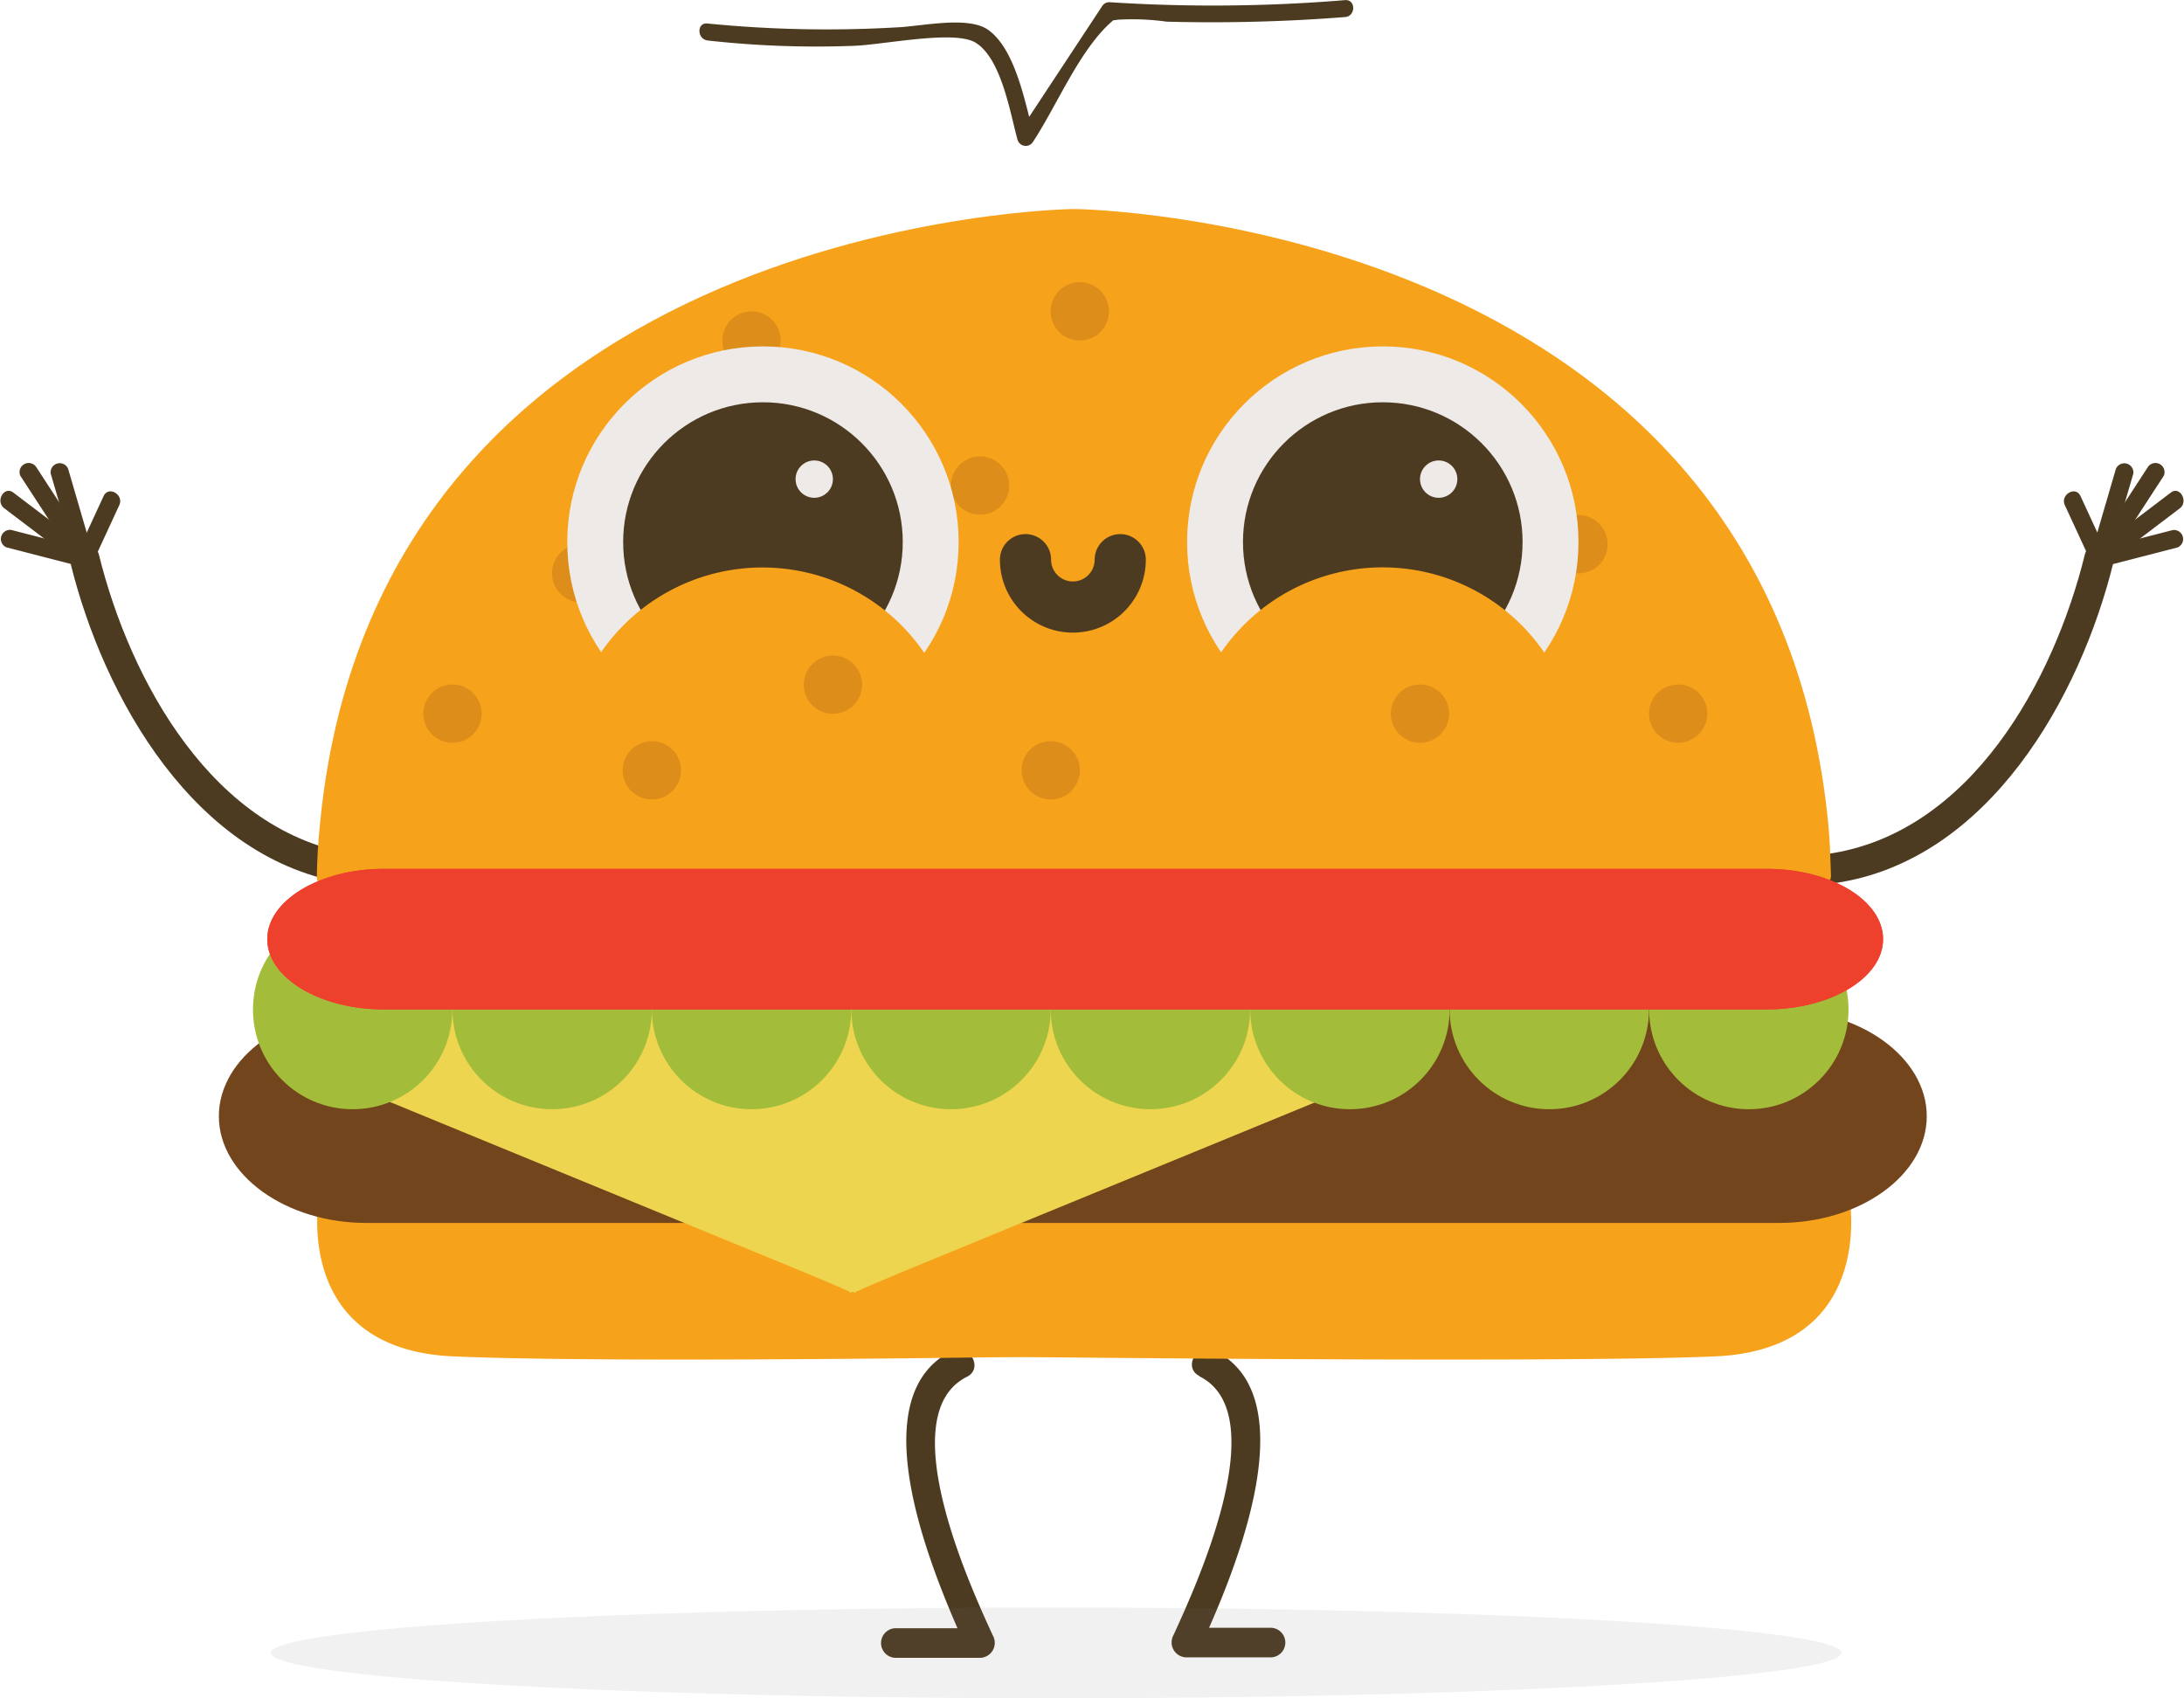 <svg xmlns="http://www.w3.org/2000/svg" viewBox="0 0 189.5 147.38"><defs><style>.cls-1{isolation:isolate;}.cls-2{fill:#4d3b21;}.cls-3{fill:#f7a21b;}.cls-4{fill:#73451c;}.cls-5{fill:#edd54f;}.cls-6{fill:#a3bd3a;}.cls-7{fill:#ee412d;}.cls-8{fill:#dd8d19;}.cls-9{fill:none;stroke:#4d3b21;stroke-linecap:round;stroke-linejoin:round;stroke-width:4.44px;}.cls-10{fill:#eeeae8;}.cls-11{fill:#777;opacity:0.1;mix-blend-mode:multiply;}</style></defs><title>burger_person2</title><g class="cls-1"><g id="OBJECTS"><path class="cls-2" d="M328.93,309.29c-8.52,4.24-1,20.76,1.33,26l1.11-1.93h-7.31a1.28,1.28,0,0,0,0,2.57h7.31a1.3,1.3,0,0,0,1.11-1.93c-1.67-3.65-8.93-19.13-2.25-22.46,1.48-.74.18-3-1.3-2.22h0Z" transform="translate(-246.33 -192.06)"/><path class="cls-2" d="M350.4,311.5c6.69,3.33-.59,18.8-2.25,22.46a1.3,1.3,0,0,0,1.11,1.93h7.31a1.28,1.28,0,0,0,0-2.57h-7.31l1.11,1.93c2.39-5.23,9.85-21.73,1.33-26-1.48-.73-2.78,1.48-1.3,2.22h0Z" transform="translate(-246.33 -192.06)"/><path class="cls-2" d="M277.27,266.22c-12.45-1.81-19.67-15.14-22.35-26-0.39-1.6-2.87-.92-2.48.68,2.87,11.7,10.83,25.9,24.14,27.84,1.62,0.24,2.31-2.24.68-2.48h0Z" transform="translate(-246.33 -192.06)"/><path class="cls-2" d="M246.7,236.17l6.59,5a0.79,0.79,0,0,0,1.15-.89l-2.2-7.54a0.79,0.79,0,0,0-1.51.42l2.2,7.54,1.15-.89-6.59-5c-0.8-.61-1.59.75-0.79,1.36h0Z" transform="translate(-246.33 -192.06)"/><path class="cls-2" d="M248.1,233.36l4.91,7.54a0.79,0.79,0,0,0,1.36,0l2.31-5c0.42-.91-0.93-1.71-1.36-0.79l-2.31,5h1.36l-4.91-7.54a0.79,0.79,0,0,0-1.36.79h0Z" transform="translate(-246.33 -192.06)"/><path class="cls-2" d="M253.9,239.75l-6.59-1.7a0.79,0.79,0,0,0-.42,1.51l6.59,1.7a0.79,0.79,0,0,0,.42-1.51h0Z" transform="translate(-246.33 -192.06)"/><path class="cls-2" d="M405.57,268.69c13.31-1.94,21.27-16.14,24.14-27.84,0.39-1.61-2.08-2.29-2.48-.68-2.68,10.91-9.9,24.24-22.35,26-1.63.24-.94,2.71,0.68,2.48h0Z" transform="translate(-246.33 -192.06)"/><path class="cls-2" d="M434.67,234.82l-6.59,5,1.15,0.89,2.2-7.54a0.79,0.79,0,0,0-1.51-.42l-2.2,7.54a0.79,0.79,0,0,0,1.15.89l6.59-5c0.79-.6,0-2-0.79-1.36h0Z" transform="translate(-246.33 -192.06)"/><path class="cls-2" d="M432.71,232.57l-4.91,7.54h1.36l-2.31-5c-0.42-.92-1.78-0.12-1.36.79l2.31,5a0.79,0.79,0,0,0,1.36,0l4.91-7.54a0.79,0.79,0,0,0-1.36-.79h0Z" transform="translate(-246.33 -192.06)"/><path class="cls-2" d="M428.68,241.27l6.59-1.7a0.79,0.79,0,0,0-.42-1.51l-6.59,1.7a0.79,0.79,0,0,0,.42,1.51h0Z" transform="translate(-246.33 -192.06)"/><path class="cls-3" d="M274,296s-2.36,13.15,11.67,13.77,52.23,0,52.23,0a2.15,2.15,0,0,0,2.1-2.14V294" transform="translate(-246.33 -192.06)"/><path class="cls-3" d="M406.8,296s2.39,13.15-11.65,13.77-65,0-65,0a2.17,2.17,0,0,1-2.14-2.13V294" transform="translate(-246.33 -192.06)"/><path class="cls-4" d="M413.51,288.93c0,5.09-5.76,9.26-12.8,9.26H278.12c-7,0-12.8-4.17-12.8-9.26s5.76-9.26,12.8-9.26h122.6C407.75,279.66,413.51,283.83,413.51,288.93Z" transform="translate(-246.33 -192.06)"/><path class="cls-5" d="M320.56,304.2c0-.05,2.64-1.18,5.87-2.51L361,287.49c3.23-1.33,3.68-4.24,1-6.48l-3.4-2.84a22.11,22.11,0,0,0-11.21-4.37l-20.48-1-6.34-.31H320.1l-6.34.31-20.48,1a22.11,22.11,0,0,0-11.21,4.37l-3.4,2.84c-2.68,2.24-2.23,5.15,1,6.48l34.55,14.2c3.23,1.33,5.87,2.45,5.87,2.51s0.05,0.07.11,0a0.35,0.35,0,0,1,.23,0C320.51,304.27,320.56,304.25,320.56,304.2Z" transform="translate(-246.33 -192.06)"/><circle class="cls-6" cx="30.6" cy="87.61" r="8.65"/><circle class="cls-6" cx="47.91" cy="87.61" r="8.65"/><circle class="cls-6" cx="65.21" cy="87.61" r="8.65"/><circle class="cls-6" cx="82.52" cy="87.61" r="8.65"/><circle class="cls-6" cx="99.82" cy="87.61" r="8.65"/><circle class="cls-6" cx="117.13" cy="87.61" r="8.65"/><circle class="cls-6" cx="134.43" cy="87.61" r="8.65"/><circle class="cls-6" cx="151.74" cy="87.61" r="8.65"/><path class="cls-3" d="M404.88,262.75c-5.62-51.83-65.24-52.55-65.24-52.55h-0.22s-60,.73-65.29,53c-0.25,2.43-.28,3.6-0.31,5s4.48,2.6,10,2.6H395.2c5.56,0,10.07-1.24,10-2.75S405.16,265.31,404.88,262.75Z" transform="translate(-246.33 -192.06)"/><path class="cls-7" d="M409.72,273.56c0,3.36-4.55,6.1-10.1,6.1h-120c-5.56,0-10.1-2.75-10.1-6.1s4.55-6.1,10.1-6.1h120C405.18,267.45,409.72,270.2,409.72,273.56Z" transform="translate(-246.33 -192.06)"/><path class="cls-7" d="M409.72,273.56c0,3.36-4.55,6.1-10.1,6.1h-120c-5.56,0-10.1-2.75-10.1-6.1s4.55-6.1,10.1-6.1h120C405.18,267.45,409.72,270.2,409.72,273.56Z" transform="translate(-246.33 -192.06)"/><circle class="cls-8" cx="93.69" cy="27.02" r="2.53"/><circle class="cls-8" cx="85.04" cy="42.14" r="2.53"/><circle class="cls-8" cx="117.13" cy="34.6" r="2.53"/><circle class="cls-8" cx="50.43" cy="49.75" r="2.53"/><circle class="cls-8" cx="136.96" cy="47.23" r="2.53"/><circle class="cls-8" cx="65.21" cy="29.55" r="2.53"/><path class="cls-9" d="M343.53,240.63a4.11,4.11,0,1,1-8.22,0" transform="translate(-246.33 -192.06)"/><circle class="cls-10" cx="66.2" cy="47.04" r="16.98"/><circle class="cls-2" cx="66.2" cy="47.04" r="12.13"/><circle class="cls-10" cx="119.98" cy="47.04" r="16.98"/><circle class="cls-2" cx="119.98" cy="47.04" r="12.13"/><path class="cls-3" d="M306,257a93.47,93.47,0,0,0,11.58-.27c3.87-.24,7.85-0.54,11.79-0.41A17,17,0,0,0,296,254.16,20.91,20.91,0,0,0,306,257Z" transform="translate(-246.33 -192.06)"/><path class="cls-3" d="M306,257a93.47,93.47,0,0,0,11.58-.27c2.27-.14,4.59-0.3,6.91-0.39a12.13,12.13,0,0,0-24-.2A27.47,27.47,0,0,0,306,257Z" transform="translate(-246.33 -192.06)"/><path class="cls-3" d="M368.68,258.51c4.87-.44,9.72-1.08,14.58-1.33a17,17,0,0,0-33.89-.46C355.23,259.39,362.15,259.1,368.68,258.51Z" transform="translate(-246.33 -192.06)"/><path class="cls-3" d="M368.68,258.51c3.25-.29,6.5-0.68,9.74-1a12.13,12.13,0,0,0-24.25.47c0,0.08,0,.17,0,0.25C358.84,259.21,363.86,258.95,368.68,258.51Z" transform="translate(-246.33 -192.06)"/><circle class="cls-10" cx="70.65" cy="41.58" r="1.62"/><circle class="cls-10" cx="124.83" cy="41.58" r="1.62"/><circle class="cls-3" cx="145.61" cy="61.93" r="2.53"/><circle class="cls-3" cx="72.27" cy="59.42" r="2.53"/><circle class="cls-3" cx="56.56" cy="66.85" r="2.53"/><circle class="cls-3" cx="91.17" cy="66.85" r="2.53"/><circle class="cls-3" cx="39.26" cy="61.93" r="2.53"/><circle class="cls-3" cx="123.21" cy="61.93" r="2.53"/><circle class="cls-8" cx="145.61" cy="61.93" r="2.53"/><circle class="cls-8" cx="72.27" cy="59.42" r="2.53"/><circle class="cls-8" cx="56.56" cy="66.85" r="2.53"/><circle class="cls-8" cx="91.17" cy="66.85" r="2.53"/><circle class="cls-8" cx="39.26" cy="61.93" r="2.53"/><circle class="cls-8" cx="123.21" cy="61.93" r="2.53"/><ellipse class="cls-11" cx="91.64" cy="143.44" rx="68.13" ry="3.94"/><path class="cls-2" d="M307.69,195.57a85.31,85.31,0,0,0,12.64.47c2.57-.07,8.82-1.42,10.66-0.27,2.25,1.4,3,6.18,3.63,8.42a0.74,0.74,0,0,0,1.34.18c2.08-3.15,4.08-8.1,6.93-10.52,0.84-.71-0.85.17,0.42-0.08a21.64,21.64,0,0,1,4.25.17,148.28,148.28,0,0,0,15.48-.4c0.94-.07.94-1.54,0-1.47a139.28,139.28,0,0,1-20.46.18,0.74,0.74,0,0,0-.63.36l-7.25,11,1.34,0.18c-0.72-2.56-1.55-7.46-4-9.16-1.78-1.22-5.87-.26-8-0.19a104.63,104.63,0,0,1-16.32-.34c-0.94-.11-0.93,1.35,0,1.47h0Z" transform="translate(-246.33 -192.06)"/></g></g></svg>